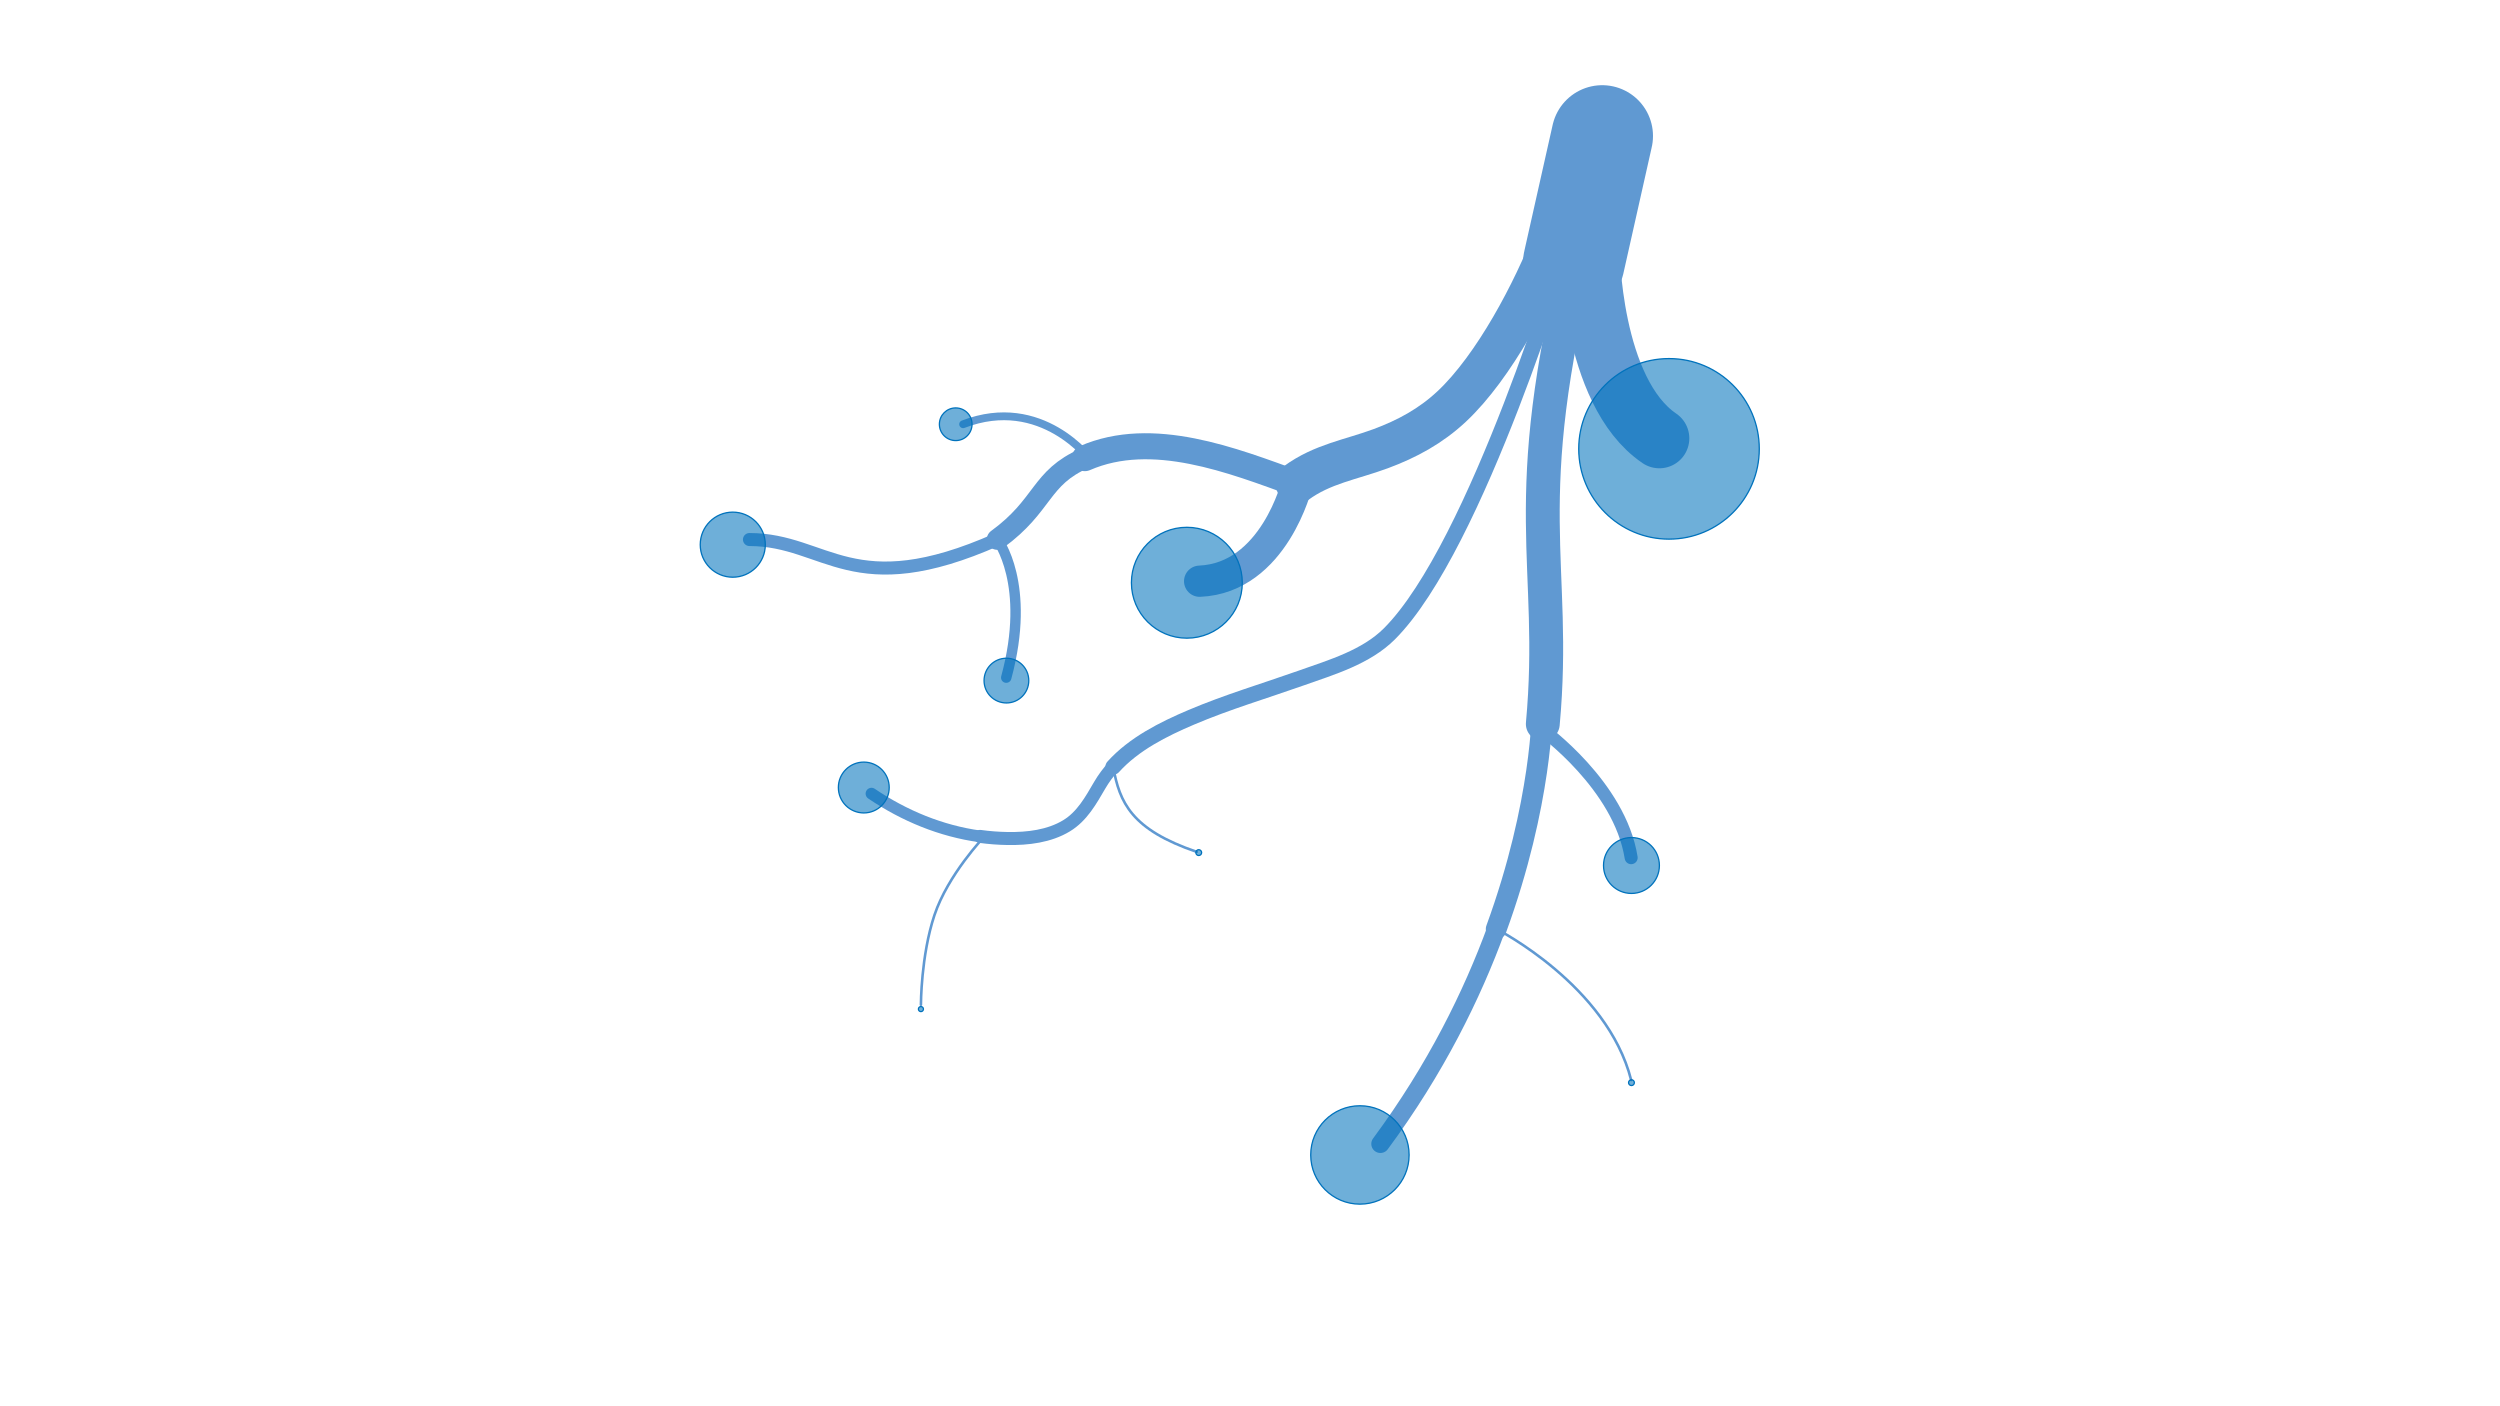 <?xml version="1.0" encoding="utf-8"?>
<!-- Generator: Adobe Illustrator 27.8.1, SVG Export Plug-In . SVG Version: 6.00 Build 0)  -->
<svg version="1.2" baseProfile="tiny" id="g-returnee_movements-_960-interactions-img" xmlns="http://www.w3.org/2000/svg" xmlns:xlink="http://www.w3.org/1999/xlink"
	 x="0px" y="0px" viewBox="0 0 960 540" overflow="visible" xml:space="preserve">
<g>
	
		<line id="path-1_00000027576469690172723440000004348070507670745512_" fill="none" stroke="#6099D2" stroke-width="39" stroke-linecap="round" stroke-linejoin="round" x1="615.251" y1="52.213" x2="604.361" y2="100.695"/>
	
		<path id="path-19_00000181051390864328961270000011424438184101639607_" fill="none" stroke="#6099D2" stroke-width="7" stroke-linecap="round" stroke-linejoin="round" d="
		M574.548,356.749c-9.203,25.165-23.196,53.739-44.474,82.497"/>
	
		<path id="path-7_00000123435005244637445620000002227381980329283752_" fill="none" stroke="#6099D2" stroke-width="8" stroke-linecap="round" stroke-linejoin="round" d="
		M592.225,272.299c0,0,0.086,35.876-17.677,84.449"/>
	
		<path id="path-3_00000115475750602575761850000015006521621820292518_" fill="none" stroke="#6099D2" stroke-width="13" stroke-linecap="round" stroke-linejoin="round" d="
		M607.079,94.625c-25.224,99.703-8.945,121.222-14.642,183.377"/>
	
		<path id="path-2_00000111157327812819977640000006235756443147762877_" fill="none" stroke="#6099D2" stroke-width="23" stroke-linecap="round" stroke-linejoin="round" d="
		M610.432,95.545c0,0,0.278,54.789,26.765,72.779"/>
	
		<path id="path-6_00000165210258164347656550000006395491676686093246_" fill="none" stroke="#6099D2" stroke-width="5" stroke-linecap="round" stroke-linejoin="round" d="
		M592.225,280.166c0,0,29.767,21.44,34.138,49.186"/>
	
		<path id="path-16_00000151530008814016006700000012820055098526395583_" fill="none" stroke="#6099D2" stroke-linecap="round" stroke-linejoin="round" d="
		M574.819,356.848c0,0,42.319,21.523,51.543,57.891"/>
	
		<path id="path-13_00000031196488760757926780000009551757441383260058_" fill="none" stroke="#6099D2" stroke-width="5" stroke-linecap="round" stroke-linejoin="round" d="
		M382.936,207.124c-55.648,24.72-65.455,0.113-95.146,0.056"/>
	
		<path id="path-4_00000137849331018775309210000013681875772765084544_" fill="none" stroke="#6099D2" stroke-width="16" stroke-linecap="round" stroke-linejoin="round" d="
		M596.863,91.283c-7.953,20.611-23.117,49.583-39.449,64.839c-8.011,7.484-17.042,12.397-27.239,16.177
		c-11.312,4.194-22.385,5.799-32.427,13.169"/>
	
		<path id="path-5_00000077288098793754054770000017966432745358803096_" fill="none" stroke="#6099D2" stroke-width="12" stroke-linecap="round" stroke-linejoin="round" d="
		M498.072,185.791c0,0-8.767,36.159-37.411,37.392"/>
	
		<path id="path-12_00000176029836388647326330000000806429828735204279_" fill="none" stroke="#6099D2" stroke-width="4" stroke-linecap="round" stroke-linejoin="round" d="
		M382.936,207.124c0,0,13.235,17.051,3.459,53.086"/>
	
		<path id="path-18_00000064338320935420172630000017460355943378883739_" fill="none" stroke="#6099D2" stroke-width="4.5" stroke-linecap="round" stroke-linejoin="round" d="
		M376.336,321.18c-14.962-2.058-29.063-7.889-41.69-16.422"/>
	
		<path id="path-17_00000019641248905541181560000015181241106896294540_" fill="none" stroke="#6099D2" stroke-width="5" stroke-linecap="round" stroke-linejoin="round" d="
		M427.468,294.469c-1.935,2.144-3.674,4.475-5.162,7.023c-3.424,5.865-6.767,11.976-12.75,15.608
		c-6.671,4.049-14.926,5.008-22.581,4.892c-3.588-0.054-7.137-0.329-10.639-0.811"/>
	
		<path id="path-8_00000002371510120198474290000000212301673230850698_" fill="none" stroke="#6099D2" stroke-width="6" stroke-linecap="round" stroke-linejoin="round" d="
		M601.863,93.439c0,0-34.657,116.352-68.365,149.989c-8.899,8.88-22.071,12.769-33.734,16.895
		c-14.103,4.99-28.488,9.245-42.272,15.1c-10.79,4.583-22.066,10.233-30.022,19.046"/>
	
		<path id="path-10_00000136402683470795516140000015489483089553157014_" fill="none" stroke="#6099D2" stroke-width="3" stroke-linecap="round" stroke-linejoin="round" d="
		M418.937,176.791c0,0-18.876-25.557-49.096-13.88"/>
	
		<path id="path-11_00000068671593072026079660000000678070434057972142_" fill="none" stroke="#6099D2" stroke-width="8" stroke-linecap="round" stroke-linejoin="round" d="
		M416.566,175.926c-17.387,7.573-15.469,17.969-33.63,31.198"/>
	
		<path id="path-14_00000181777991915387855440000010874609368354376616_" fill="none" stroke="#6099D2" stroke-linecap="round" stroke-linejoin="round" d="
		M377.877,321.376c0,0-13.879,14.515-19.061,30.063c-5.183,15.548-5.183,34.391-5.183,34.391"/>
	
		<path id="path-15_00000044154567449302672640000010473887593165793669_" fill="none" stroke="#6099D2" stroke-linecap="round" stroke-linejoin="round" d="
		M427.468,294.469c2.441,13.766,7.013,24.081,32.076,32.648"/>
	
		<path id="path-9_00000044880362142635377720000006517957852164222121_" fill="none" stroke="#6099D2" stroke-width="10" stroke-linecap="round" stroke-linejoin="round" d="
		M498.069,185.799c-24.776-8.976-55.513-21.194-81.503-9.873"/>
	<g id="size_00000101093342106632814010000011289611536614591152_">
		
			<path id="_x3C_path_x3E__00000102529833296852210020000011413292985522795160_" fill="#0072BC" fill-opacity="0.57" stroke="#0072BC" stroke-width="0.5" stroke-miterlimit="10" d="
			M-963.365,68.855c9.572,0,17.332,7.76,17.332,17.332s-7.76,17.332-17.332,17.332c-9.572,0-17.332-7.76-17.332-17.332
			S-972.938,68.855-963.365,68.855L-963.365,68.855"/>
		
			<path id="_x3C_path_x3E__00000033339542763996313540000003947259105651074694_" fill="#0072BC" fill-opacity="0.57" stroke="#0072BC" stroke-width="0.5" stroke-miterlimit="10" d="
			M-1055.939,101.25c5.877,0,10.641,4.765,10.641,10.642s-4.764,10.642-10.641,10.642c-5.877,0-10.642-4.765-10.642-10.642
			S-1061.816,101.25-1055.939,101.25L-1055.939,101.25"/>
		
			<path id="_x3C_path_x3E__00000011740685747312173240000000716071974146851715_" fill="#0072BC" fill-opacity="0.57" stroke="#0072BC" stroke-width="0.5" stroke-miterlimit="10" d="
			M-1022.711,212.316c5.216,0,9.444,4.228,9.444,9.444s-4.228,9.444-9.444,9.444s-9.444-4.228-9.444-9.444
			S-1027.927,212.316-1022.711,212.316L-1022.711,212.316"/>
		
			<path id="_x3C_path_x3E__00000098207042003231954220000010679108911350115223_" fill="#0072BC" fill-opacity="0.57" stroke="#0072BC" stroke-width="0.5" stroke-miterlimit="10" d="
			M-1143.122,98.337c3.45,0,6.246,2.797,6.246,6.246s-2.797,6.246-6.246,6.246c-3.45,0-6.246-2.797-6.246-6.246
			S-1146.572,98.337-1143.122,98.337L-1143.122,98.337"/>
		
			<path id="_x3C_path_x3E__00000159440525306500761720000015347328950320707990_" fill="#0072BC" fill-opacity="0.57" stroke="#0072BC" stroke-width="0.5" stroke-miterlimit="10" d="
			M-970.575,160.821c2.962,0,5.363,2.401,5.363,5.363s-2.401,5.363-5.363,5.363c-2.962,0-5.363-2.401-5.363-5.363
			S-973.537,160.821-970.575,160.821L-970.575,160.821"/>
		
			<path id="_x3C_path_x3E__00000054987574662389235730000012232862865813249447_" fill="#0072BC" fill-opacity="0.57" stroke="#0072BC" stroke-width="0.5" stroke-miterlimit="10" d="
			M-1117.969,146.331c2.695,0,4.88,2.185,4.88,4.88c0,2.695-2.185,4.88-4.88,4.88s-4.88-2.185-4.88-4.88
			C-1122.849,148.516-1120.664,146.331-1117.969,146.331L-1117.969,146.331"/>
		
			<path id="_x3C_path_x3E__00000142159616418856644120000015398906661033816477_" fill="#0072BC" fill-opacity="0.57" stroke="#0072BC" stroke-width="0.5" stroke-miterlimit="10" d="
			M-1090.582,126.387c2.372,0,4.294,1.923,4.294,4.294c0,2.372-1.922,4.294-4.294,4.294s-4.294-1.923-4.294-4.294
			C-1094.876,128.31-1092.954,126.387-1090.582,126.387L-1090.582,126.387"/>
		
			<path id="_x3C_path_x3E__00000098223062140191668530000003131143457972993178_" fill="#0072BC" fill-opacity="0.57" stroke="#0072BC" stroke-width="0.5" stroke-miterlimit="10" d="
			M-1100.319,78.327c1.731,0,3.135,1.404,3.135,3.135s-1.404,3.135-3.135,3.135s-3.135-1.404-3.135-3.135
			S-1102.05,78.327-1100.319,78.327L-1100.319,78.327"/>
		
			<path id="_x3C_path_x3E__00000065041328673801321380000000560584592926239623_" fill="#0072BC" fill-opacity="0.57" stroke="#0072BC" stroke-width="0.5" stroke-miterlimit="10" d="
			M-1053.658,163.15c0.308,0,0.558,0.25,0.558,0.559c0,0.308-0.25,0.559-0.558,0.559c-0.308,0-0.559-0.25-0.559-0.559
			C-1054.216,163.4-1053.966,163.15-1053.658,163.15L-1053.658,163.15"/>
		
			<path id="_x3C_path_x3E__00000122717840682637068830000015828347938013957804_" fill="#0072BC" fill-opacity="0.57" stroke="#0072BC" stroke-width="0.5" stroke-miterlimit="10" d="
			M-970.575,207.321c0.308,0,0.559,0.25,0.559,0.559c0,0.308-0.25,0.559-0.559,0.559s-0.558-0.25-0.558-0.559
			C-971.134,207.571-970.884,207.321-970.575,207.321L-970.575,207.321"/>
		
			<path id="_x3C_path_x3E__00000163766361614316936240000011985548937226635945_" fill="#0072BC" fill-opacity="0.57" stroke="#0072BC" stroke-width="0.5" stroke-miterlimit="10" d="
			M-1106.998,193.269c0.268,0,0.486,0.218,0.486,0.486s-0.218,0.486-0.486,0.486s-0.486-0.218-0.486-0.486
			S-1107.267,193.269-1106.998,193.269L-1106.998,193.269"/>
		
			<path id="_x3C_path_x3E__00000097458242590968280780000000235343390438720665_" fill="#0072BC" fill-opacity="0.57" stroke="#0072BC" stroke-width="0.5" stroke-miterlimit="10" d="
			M-279.457,100.407c13.959,0,25.276,11.316,25.276,25.276s-11.316,25.276-25.276,25.276c-13.959,0-25.276-11.316-25.276-25.276
			S-293.417,100.407-279.457,100.407L-279.457,100.407"/>
		
			<path id="_x3C_path_x3E__00000011750132412749521190000013090948028359138988_" fill="#0072BC" fill-opacity="0.57" stroke="#0072BC" stroke-width="0.5" stroke-miterlimit="10" d="
			M-414.46,147.649c8.571,0,15.519,6.948,15.519,15.519c0,8.571-6.948,15.519-15.519,15.519c-8.571,0-15.519-6.948-15.519-15.519
			C-429.979,154.597-423.031,147.649-414.46,147.649L-414.46,147.649"/>
		
			<path id="_x3C_path_x3E__00000067920172040796606210000013209676151596453292_" fill="#0072BC" fill-opacity="0.57" stroke="#0072BC" stroke-width="0.5" stroke-miterlimit="10" d="
			M-366.003,309.615c7.606,0,13.772,6.166,13.772,13.772s-6.166,13.772-13.772,13.772s-13.772-6.166-13.772-13.772
			S-373.61,309.615-366.003,309.615L-366.003,309.615"/>
		
			<path id="_x3C_path_x3E__00000170252692347085211090000001198185660292787072_" fill="#0072BC" fill-opacity="0.57" stroke="#0072BC" stroke-width="0.5" stroke-miterlimit="10" d="
			M-541.603,143.4c5.031,0,9.109,4.078,9.109,9.109c0,5.031-4.078,9.109-9.109,9.109s-9.109-4.078-9.109-9.109
			C-550.712,147.478-546.633,143.4-541.603,143.4L-541.603,143.4"/>
		
			<path id="_x3C_path_x3E__00000023273347031833530950000005211374933894974105_" fill="#0072BC" fill-opacity="0.57" stroke="#0072BC" stroke-width="0.5" stroke-miterlimit="10" d="
			M-289.972,234.52c4.32,0,7.821,3.502,7.821,7.821s-3.502,7.821-7.821,7.821s-7.821-3.502-7.821-7.821
			S-294.291,234.52-289.972,234.52L-289.972,234.52"/>
		
			<path id="_x3C_path_x3E__00000158731253899807462090000003725389416834179494_" fill="#0072BC" fill-opacity="0.57" stroke="#0072BC" stroke-width="0.5" stroke-miterlimit="10" d="
			M-504.92,213.389c3.931,0,7.117,3.186,7.117,7.117s-3.186,7.117-7.117,7.117s-7.117-3.186-7.117-7.117
			S-508.851,213.389-504.92,213.389L-504.92,213.389"/>
		
			<path id="_x3C_path_x3E__00000000219348646130273610000008275281350429561503_" fill="#0072BC" fill-opacity="0.57" stroke="#0072BC" stroke-width="0.5" stroke-miterlimit="10" d="
			M-464.982,184.306c3.459,0,6.262,2.804,6.262,6.262s-2.804,6.262-6.262,6.262s-6.262-2.804-6.262-6.262
			S-468.44,184.306-464.982,184.306L-464.982,184.306"/>
		
			<path id="_x3C_path_x3E__00000059294220545907412720000002117127745651702198_" fill="#0072BC" fill-opacity="0.57" stroke="#0072BC" stroke-width="0.5" stroke-miterlimit="10" d="
			M-479.181,114.22c2.525,0,4.572,2.047,4.572,4.572s-2.047,4.572-4.572,4.572s-4.572-2.047-4.572-4.572
			S-481.706,114.22-479.181,114.22L-479.181,114.22"/>
		
			<path id="_x3C_path_x3E__00000014631530232132700900000017555116277793722509_" fill="#0072BC" fill-opacity="0.57" stroke="#0072BC" stroke-width="0.5" stroke-miterlimit="10" d="
			M-411.134,237.916c0.45,0,0.814,0.365,0.814,0.814s-0.365,0.814-0.814,0.814s-0.814-0.365-0.814-0.814
			S-411.584,237.916-411.134,237.916L-411.134,237.916"/>
		
			<path id="_x3C_path_x3E__00000075869921105340408560000017207603761074223288_" fill="#0072BC" fill-opacity="0.57" stroke="#0072BC" stroke-width="0.5" stroke-miterlimit="10" d="
			M-289.972,302.33c0.45,0,0.814,0.365,0.814,0.814s-0.365,0.814-0.814,0.814s-0.814-0.365-0.814-0.814
			S-290.422,302.33-289.972,302.33L-289.972,302.33"/>
		
			<path id="_x3C_path_x3E__00000027576426195996689050000015912887532402117032_" fill="#0072BC" fill-opacity="0.57" stroke="#0072BC" stroke-width="0.5" stroke-miterlimit="10" d="
			M-488.922,281.839c0.392,0,0.709,0.317,0.709,0.709c0,0.392-0.317,0.709-0.709,0.709c-0.392,0-0.709-0.317-0.709-0.709
			C-489.631,282.156-489.313,281.839-488.922,281.839L-488.922,281.839"/>
		
			<path id="_x3C_path_x3E__00000031901302505880105650000014426373999790201490_" fill="#0072BC" fill-opacity="0.57" stroke="#0072BC" stroke-width="0.5" stroke-miterlimit="10" d="
			M640.899,137.698c19.144,0,34.664,15.52,34.664,34.664s-15.52,34.664-34.664,34.664s-34.664-15.52-34.664-34.664
			S621.755,137.698,640.899,137.698L640.899,137.698"/>
		
			<path id="_x3C_path_x3E__00000176043663287299705650000002201294325286201517_" fill="#0072BC" fill-opacity="0.57" stroke="#0072BC" stroke-width="0.5" stroke-miterlimit="10" d="
			M455.752,202.487c11.754,0,21.283,9.529,21.283,21.283s-9.529,21.283-21.283,21.283s-21.283-9.529-21.283-21.283
			S443.998,202.487,455.752,202.487L455.752,202.487"/>
		
			<path id="_x3C_path_x3E__00000063614623166075266450000011840101910548064649_" fill="#0072BC" fill-opacity="0.57" stroke="#0072BC" stroke-width="0.5" stroke-miterlimit="10" d="
			M522.207,424.612c10.431,0,18.888,8.456,18.888,18.888s-8.456,18.888-18.888,18.888c-10.431,0-18.888-8.456-18.888-18.888
			S511.775,424.612,522.207,424.612L522.207,424.612"/>
		
			<path id="_x3C_path_x3E__00000098180618215571205650000000652802636615211950_" fill="#0072BC" fill-opacity="0.57" stroke="#0072BC" stroke-width="0.5" stroke-miterlimit="10" d="
			M281.385,196.66c6.899,0,12.492,5.593,12.492,12.492s-5.593,12.492-12.492,12.492c-6.899,0-12.492-5.593-12.492-12.492
			S274.486,196.66,281.385,196.66L281.385,196.66"/>
		
			<path id="_x3C_path_x3E__00000104707315816669307250000017664054420253196952_" fill="#0072BC" fill-opacity="0.57" stroke="#0072BC" stroke-width="0.5" stroke-miterlimit="10" d="
			M626.479,321.625c5.924,0,10.726,4.802,10.726,10.726c0,5.924-4.802,10.726-10.726,10.726s-10.726-4.802-10.726-10.726
			C615.753,326.427,620.555,321.625,626.479,321.625L626.479,321.625"/>
		
			<path id="_x3C_path_x3E__00000180349937140698925510000007486029154514652807_" fill="#0072BC" fill-opacity="0.57" stroke="#0072BC" stroke-width="0.5" stroke-miterlimit="10" d="
			M331.693,292.645c5.391,0,9.761,4.37,9.761,9.761s-4.37,9.761-9.761,9.761c-5.391,0-9.761-4.37-9.761-9.761
			S326.302,292.645,331.693,292.645L331.693,292.645"/>
		
			<path id="_x3C_path_x3E__00000124133908713296916290000003212525967014998145_" fill="#0072BC" fill-opacity="0.57" stroke="#0072BC" stroke-width="0.5" stroke-miterlimit="10" d="
			M386.465,252.759c4.743,0,8.588,3.845,8.588,8.588s-3.845,8.588-8.588,8.588s-8.588-3.845-8.588-8.588
			S381.722,252.759,386.465,252.759L386.465,252.759"/>
		
			<path id="_x3C_path_x3E__00000148621581228794142310000003448431826050286521_" fill="#0072BC" fill-opacity="0.57" stroke="#0072BC" stroke-width="0.5" stroke-miterlimit="10" d="
			M366.993,156.642c3.463,0,6.27,2.807,6.27,6.27c0,3.463-2.807,6.27-6.27,6.27c-3.463,0-6.27-2.807-6.27-6.27
			C360.723,159.449,363.53,156.642,366.993,156.642L366.993,156.642"/>
		
			<path id="_x3C_path_x3E__00000114072231959472058980000003716488831481769131_" fill="#0072BC" fill-opacity="0.57" stroke="#0072BC" stroke-width="0.5" stroke-miterlimit="10" d="
			M460.314,326.282c0.617,0,1.117,0.5,1.117,1.117c0,0.617-0.5,1.117-1.117,1.117s-1.117-0.5-1.117-1.117
			C459.197,326.783,459.697,326.282,460.314,326.282L460.314,326.282"/>
		
			<path id="_x3C_path_x3E__00000008124782291653253470000000244466978364214925_" fill="#0072BC" fill-opacity="0.57" stroke="#0072BC" stroke-width="0.5" stroke-miterlimit="10" d="
			M626.479,414.621c0.617,0,1.117,0.5,1.117,1.117s-0.5,1.117-1.117,1.117c-0.617,0-1.117-0.5-1.117-1.117
			S625.862,414.621,626.479,414.621L626.479,414.621"/>
		
			<path id="_x3C_path_x3E__00000073721538792195191920000015192166282640994739_" fill="#0072BC" fill-opacity="0.57" stroke="#0072BC" stroke-width="0.5" stroke-miterlimit="10" d="
			M353.633,386.519c0.537,0,0.972,0.435,0.972,0.972s-0.435,0.972-0.972,0.972s-0.972-0.435-0.972-0.972
			S353.096,386.519,353.633,386.519L353.633,386.519"/>
	</g>
</g>
<style>
#g-returnee_movements-_960-interactions-img rect, #g-returnee_movements-_960-interactions-img circle, #g-returnee_movements-_960-interactions-img path, #g-returnee_movements-_960-interactions-img line, #g-returnee_movements-_960-interactions-img polyline { vector-effect: non-scaling-stroke; }
</style>
</svg>

